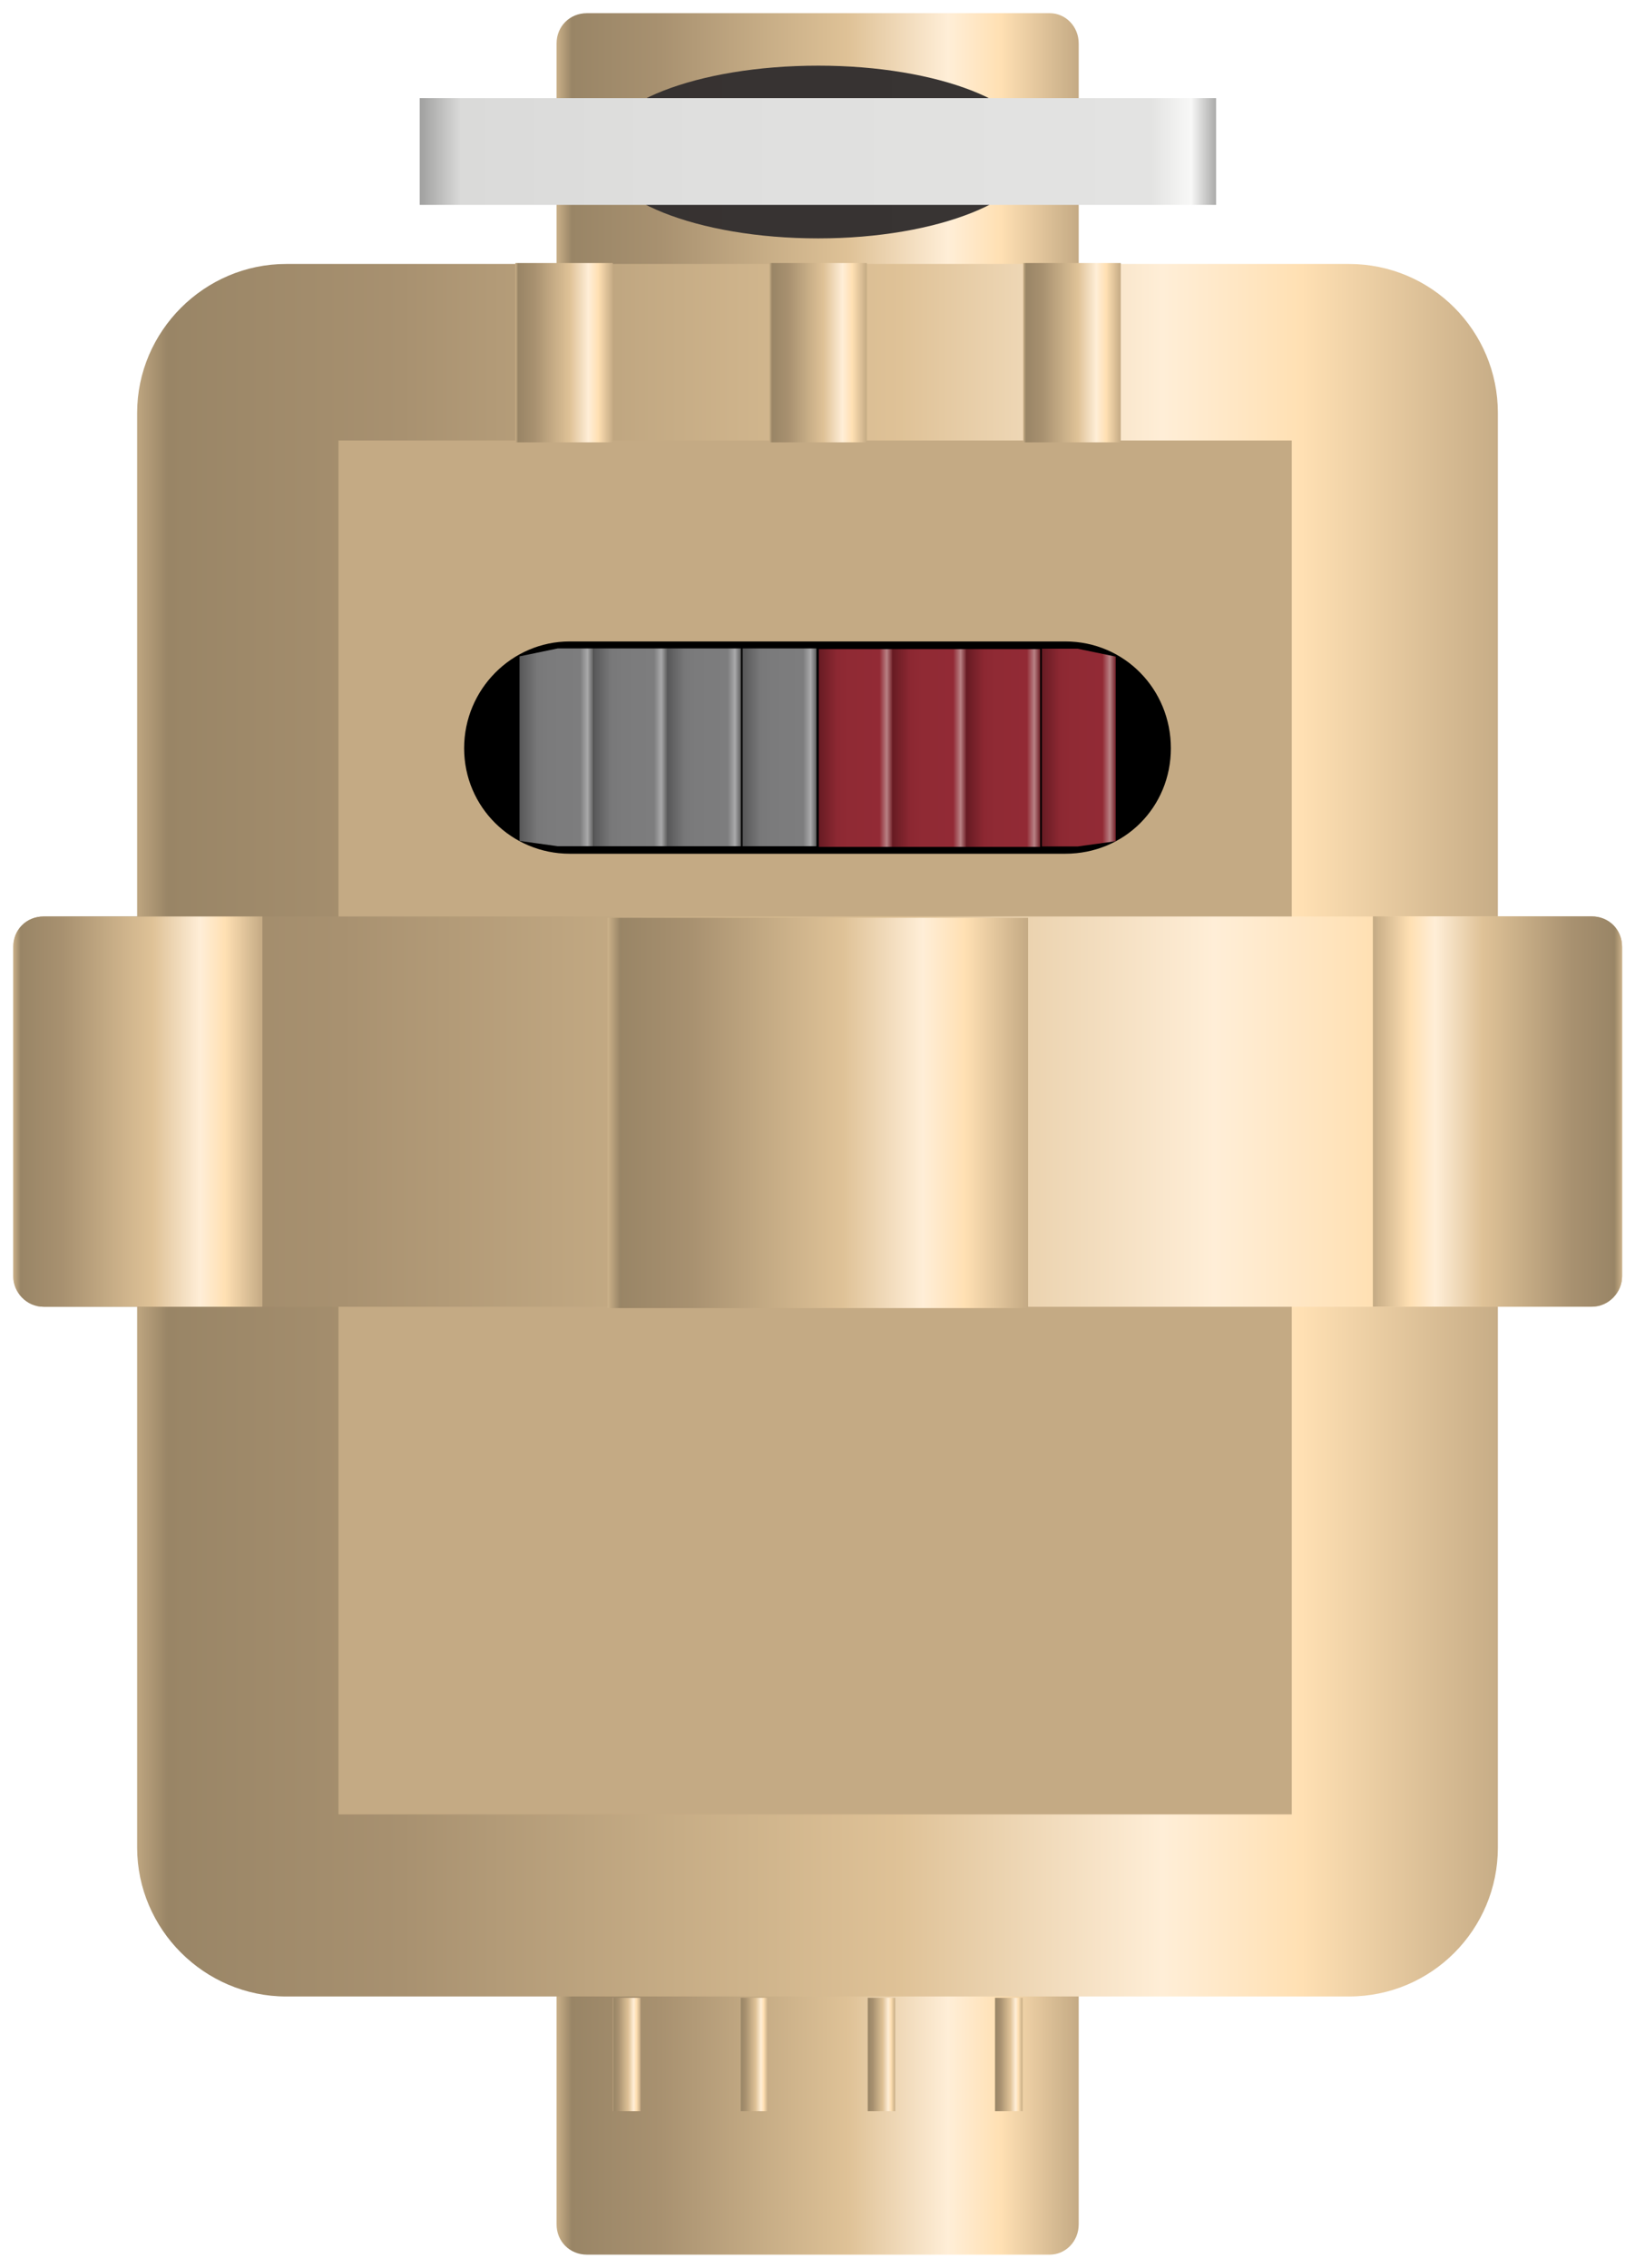 <svg height="172" xmlns:xlink="http://www.w3.org/1999/xlink" viewBox="0 0 124 172" width="124" xmlns="http://www.w3.org/2000/svg">
    <defs>
        <linearGradient id="lg1" y1="0%" x1="100%" x2="0%" y2="0%">
            <stop stop-color="#c4aa84" offset="0"/>
            <stop stop-color="#ffe0b3" offset="0.15"/>
            <stop stop-color="#ffeed7" offset="0.25"/>
            <stop stop-color="#dfc297" offset="0.44"/>
            <stop stop-color="#c7ad86" offset="0.6"/>
            <stop stop-color="#a89170" offset="0.8"/>
            <stop stop-color="#998566" offset="0.97"/>
            <stop stop-color="#cbb189" offset="1"/>
        </linearGradient>
        <linearGradient id="lg2" y1="0%" x1="100%" x2="0%" y2="0%">
            <stop stop-color="#5f5f5f" offset="0"/>
            <stop stop-color="#a9a9aa" offset="0.08"/>
            <stop stop-color="#7d7d7e" offset="0.18"/>
            <stop stop-color="#7b7b7c" offset="0.6"/>
            <stop stop-color="#787879" offset="0.76"/>
            <stop stop-color="#575758" offset="1"/>
        </linearGradient>
        <linearGradient id="lg3" y1="0%" x1="100%" x2="0%" y2="0%">
            <stop stop-color="#6f1e26" offset="0"/>
            <stop stop-color="#b88285" offset="0.08"/>
            <stop stop-color="#922a35" offset="0.18"/>
            <stop stop-color="#902a34" offset="0.6"/>
            <stop stop-color="#8c2832" offset="0.76"/>
            <stop stop-color="#671b23" offset="1"/>
        </linearGradient>
        <linearGradient id="lg4" y1="0%" x1="0%" x2="100%" y2="0%">
            <stop stop-color="#6f1e26" offset="0"/>
            <stop stop-color="#b88285" offset="0.08"/>
            <stop stop-color="#922a35" offset="0.18"/>
            <stop stop-color="#902a34" offset="0.6"/>
            <stop stop-color="#8c2832" offset="0.76"/>
            <stop stop-color="#671b23" offset="1"/>
        </linearGradient>
        <linearGradient id="lg5" y1="0%" x1="100%" x2="0%" y2="0%">
            <stop stop-color="#292525" offset="0"/>
            <stop stop-color="#868584" offset="0.02"/>
            <stop stop-color="#383433" offset="0.02"/>
            <stop stop-color="#373332" offset="0.64"/>
            <stop stop-color="#363130" offset="0.95"/>
            <stop stop-color="#252221" offset="1"/>
        </linearGradient>
        <linearGradient id="lg6" y1="0%" x1="100%" x2="0%" y2="0%">
            <stop stop-color="#aeaead" offset="0"/>
            <stop stop-color="#f8f8f7" offset="0.03"/>
            <stop stop-color="#e3e3e2" offset="0.08"/>
            <stop stop-color="#dfdfde" offset="0.64"/>
            <stop stop-color="#dadad9" offset="0.95"/>
            <stop stop-color="#a2a2a1" offset="1"/>
        </linearGradient>
    </defs>
    <g transform="translate(1.02,1)">
        <path id="shape1" d="M2.3,0L37.4,0C38.6,0,39.6,1,39.6,2.3L39.6,167.7C39.6,169,38.6,170,37.4,170L2.3,170C1,170,0,169,0,167.7L0,2.3C0,1,1,0,2.3,0z" fill="url(#lg1)" transform="translate(41.19,0)"/>
        <path id="shape2" d="M11.3,0L91.9,0C98.2,0,103.2,5.1,103.2,11.3L103.2,120.1C103.2,126.3,98.2,131.4,91.9,131.4L11.3,131.4C5.1,131.4,0,126.3,0,120.1L0,11.3C0,5.1,5.1,0,11.3,0z" fill="url(#lg1)" transform="translate(9.38,19.02)"/>
        <path id="shape3" d="M0,0L72.3,0L72.3,104.2L0,104.2L0,0z" fill="#c4aa84" transform="translate(24.65,32.41)"/>
        <g transform="translate(38.06,18.95)">
            <path id="shape4" d="M0,0L7.4,0L7.4,13.6L0,13.6L0,0z" fill="url(#lg1)" transform="translate(-0,0)"/>
            <path id="shape5" d="M0,0L7.4,0L7.4,13.6L0,13.6L0,0z" fill="url(#lg1)" transform="translate(19.26,0)"/>
            <path id="shape6" d="M0,0L7.4,0L7.4,13.6L0,13.6L0,0z" fill="url(#lg1)" transform="translate(38.52,0)"/>
        </g>
        <path stroke="#000000" id="shape7" d="M7.5,0L45.1,0C49.3,0,52.6,3.4,52.6,7.6C52.6,11.8,49.3,15.1,45.1,15.1L7.5,15.1C3.4,15.1,0,11.8,0,7.6C0,3.4,3.4,0,7.5,0z" fill="#000000" transform="translate(34.68,48.15)"/>
        <path id="shape8" d="M0,0L5.6,0L5.6,15L0,15L0,0z" fill="url(#lg2)" transform="translate(49.57,48.18)"/>
        <path id="shape9" d="M0,0L5.6,0L5.6,15L0,15L0,0z" fill="url(#lg2)" transform="translate(55.3,48.18)"/>
        <path id="shape10" d="M0,0L5.6,0L5.6,15L0,15L0,0z" fill="url(#lg2)" transform="translate(43.98,48.18)"/>
        <path id="shape11" d="M0,.6L2.9,0L5.6,0L5.6,15L2.9,15L0,14.6L0,.6z" fill="url(#lg2)" transform="translate(38.38,48.18)"/>
        <path id="shape12" d="M0,0L5.6,0L5.6,15L0,15L0,0z" fill="url(#lg3)" transform="translate(72.27,48.23)"/>
        <path id="shape13" d="M0,0L5.6,0L5.6,15L0,15L0,0z" fill="url(#lg3)" transform="translate(66.68,48.23)"/>
        <path id="shape14" d="M0,0L5.6,0L5.6,15L0,15L0,0z" fill="url(#lg3)" transform="translate(61.08,48.23)"/>
        <path id="shape15" d="M2.3,0L119.7,0C121,0,122,1,122,2.3L122,27.3C122,28.5,121,29.6,119.7,29.6L2.3,29.6C1,29.6,0,28.5,0,27.3L0,2.3C0,1,1,0,2.3,0z" fill="url(#lg1)" transform="translate(0,68.51)"/>
        <path id="shape16" d="M0,0L31.9,0L31.9,29.6L0,29.6L0,0z" fill="url(#lg1)" transform="translate(45.05,68.61)"/>
        <g transform="translate(45.46,150.52)">
            <path id="shape17" d="M0,0L2.1,0L2.1,8.6L0,8.6L0,0z" fill="url(#lg1)" transform="translate(0,0)"/>
            <path id="shape18" d="M0,0L2.1,0L2.1,8.6L0,8.6L0,0z" fill="url(#lg1)" transform="translate(9.66,0)"/>
            <path id="shape19" d="M0,0L2.1,0L2.1,8.6L0,8.6L0,0z" fill="url(#lg1)" transform="translate(19.31,0)"/>
            <path id="shape20" d="M0,0L2.1,0L2.1,8.6L0,8.6L0,0z" fill="url(#lg1)" transform="translate(28.97,0)"/>
        </g>
        <path id="shape21" d="M0,.6L2.9,0L5.6,0L5.6,15L2.9,15L0,14.6L0,.6z" fill="url(#lg4)" transform="matrix(-1,0,0,1,83.6,48.2)"/>
        <path id="shape22" d="M2.3,0L18.9,0L18.9,29.6L2.3,29.6C1,29.6,0,28.5,0,27.3L0,2.3C0,1,1,0,2.3,0z" fill="url(#lg1)" transform="translate(-0.02,68.51)"/>
        <path id="shape23" d="M2.3,0L18.9,0L18.9,29.6L2.3,29.6C1,29.6,0,28.5,0,27.3L0,2.3C0,1,1,0,2.3,0z" fill="url(#lg1)" transform="matrix(-1,0,0,1,122,68.5)"/>
        <path id="shape24" d="M0,6.5C0,2.9,7.4,0,16.6,0C25.7,0,33.1,2.9,33.1,6.5C33.1,10.1,25.7,13.1,16.6,13.1C7.4,13.1,0,10.1,0,6.5z" fill="url(#lg5)" transform="translate(44.44,3.98)"/>
        <path id="shape25" d="M0,0L60.4,0L60.4,8.1L0,8.1L0,0z" fill="url(#lg6)" transform="translate(30.81,6.44)"/>
    </g>
</svg>
